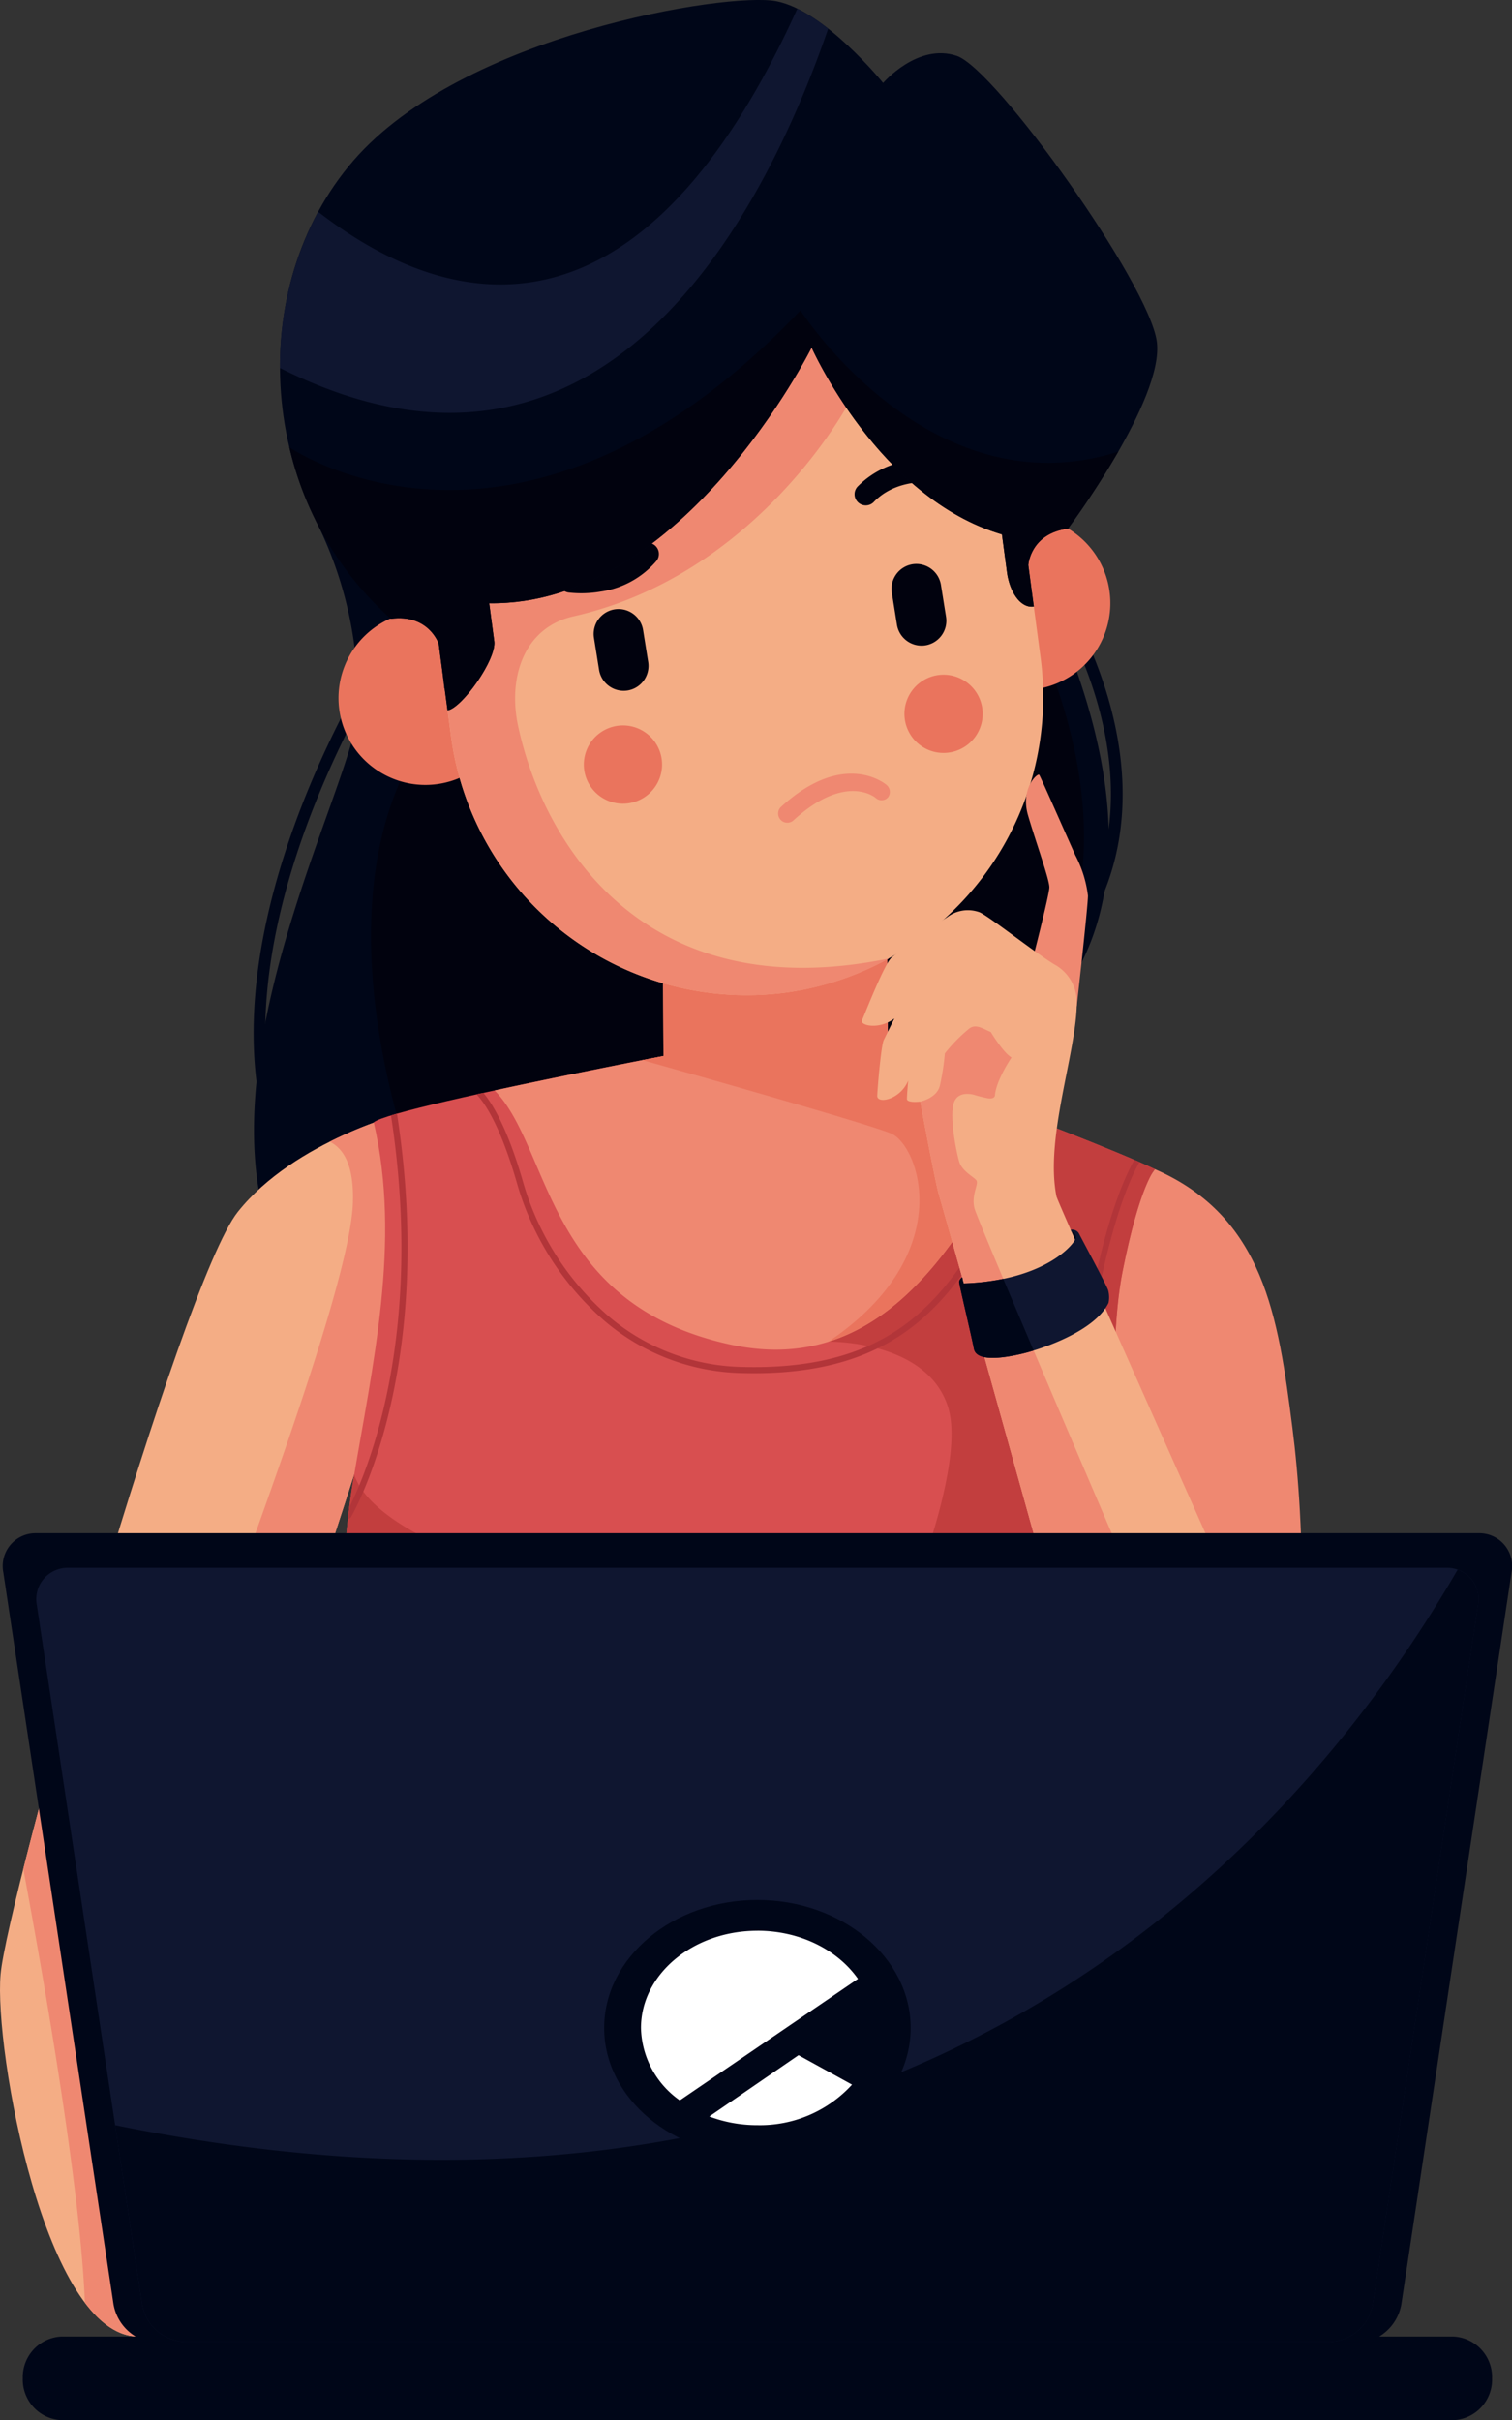 <svg id="Group_825" data-name="Group 825" xmlns="http://www.w3.org/2000/svg" width="206.933" height="331.2" viewBox="0 0 206.933 331.2">
  <rect x="0" y="0" width="206.933" height="331.2" fill="#333333" stroke="none"/>
  <path id="Path_4263" data-name="Path 4263" d="M209.065,212.232a.805.805,0,0,1,1.36.862c-.091.144-31.985,49.7-6.793,78.591a.8.8,0,0,1-1.209,1.058C176.429,262.936,208.972,212.379,209.065,212.232Z" transform="translate(-157.645 -122.45)" fill="#000618" fill-rule="evenodd"/>
  <path id="Path_4264" data-name="Path 4264" d="M284.508,206.583a.8.8,0,1,1,1.358-.856c.052.081,18.271,28.359-.945,50.084a.8.8,0,1,1-1.2-1.064C302.126,233.936,284.557,206.662,284.508,206.583Z" transform="translate(-140.081 -123.704)" fill="#000618" fill-rule="evenodd"/>
  <path id="Path_4265" data-name="Path 4265" d="M214.211,184.228,200.776,199a53.91,53.91,0,0,1,5.793,26.314c-.639,14.929-50.972,97.679,42.014,97.253s41.252-48.4,41.252-48.4,30.673-9.933,15.184-54.345S214.211,184.228,214.211,184.228Z" transform="translate(-157.637 -127.911)" fill="#000618" fill-rule="evenodd"/>
  <path id="Path_4266" data-name="Path 4266" d="M288.1,271.235c-.54-.541-.856-.835-.856-.835a20,20,0,0,0,2.784-1.239,83.782,83.782,0,0,0,7.944-10.492c12.682-19.714-.815-46.817-.815-46.817l-7.176-2.143s-14.291-5.118-18.129-6.4-48.2,1.492-60.782,25.165,1.434,57.992,1.434,57.992,52.311-1.689,55.3-1.9C270.025,284.408,278.625,281.059,288.1,271.235Z" transform="translate(-155.049 -124.147)" fill="#01020e" fill-rule="evenodd"/>
  <path id="Path_4267" data-name="Path 4267" d="M302.643,271.046c14.939,6.523,16.878,20.181,18.819,35.381,1.721,13.48,2.26,33.819-1.289,64.718s-60.021-40.761-60.021-40.761Z" transform="translate(-144.583 -111.046)" fill="#ef8871" fill-rule="evenodd"/>
  <path id="Path_4268" data-name="Path 4268" d="M233.463,271.905l-14.5-7.418s-15.321,3.813-23.16,13.666-31.577,94.064-32.473,104.365,6.083,49.548,18.849,49.548,19.116-85.8,19.116-85.8l10.426-32.16Z" transform="translate(-163.253 -112.31)" fill="#f4ad85" fill-rule="evenodd"/>
  <path id="Path_4269" data-name="Path 4269" d="M232.948,271.905l-14.5-7.418a57.39,57.39,0,0,0-10.587,4.067c1.878.908,3.347,3.227,3.175,8.369-.447,13.439-20.941,64.724-25.419,79.057s-8.062,22.843-8.062,22.843l-9.334-19.575c-.843,3.163-1.611,6.127-2.291,8.827,3.492,18.816,7.835,44.609,8.425,59.354,2.165,2.872,4.606,4.636,7.31,4.636,12.765,0,19.116-85.8,19.116-85.8l10.426-32.16Z" transform="translate(-162.737 -112.31)" fill="#ef8871" fill-rule="evenodd"/>
  <path id="Path_4270" data-name="Path 4270" d="M265.207,255.194s38.533,13.734,49.415,18.906c-.019.02-2.08,2.173-4.42,13.985-2.351,11.871,0,29.115-2.462,46.136-1.781,12.3-10.108,74.518-14.592,108.1l-94.987-7.663c-.029-1.5-.089-3.3-.177-5.335,7.8,6.074,15.278,6.345,10.651-11.4-8.064-30.907-6.5-84.657-3.808-100.782s6.691-33.1,2.884-49.445C210.266,265.4,265.207,255.194,265.207,255.194Z" transform="translate(-156.561 -114.101)" fill="#d84f50" fill-rule="evenodd"/>
  <path id="Path_4271" data-name="Path 4271" d="M289.759,262.958c9.64,3.616,19.43,7.422,24.107,9.646-.019.02-2.08,2.173-4.42,13.985-2.351,11.871,0,29.115-2.462,46.136-.357,2.463-.977,6.929-1.775,12.762-21.461,3.344-84.851,10.605-100.063,9.258a27.083,27.083,0,0,1-3.248-.49c0-16.771.974-31.423,2.172-38.607.068-.413.138-.827.209-1.239,5.369,15.847,72.969,24.705,72.969,24.705s11.21-24.793,8.3-33.976-16.354-8.926-16.354-8.926l.341-8.207s13.44-18.2,16.669-23.735C286.608,263.573,287.864,263.155,289.759,262.958Z" transform="translate(-155.806 -112.605)" fill="#c23e3e" fill-rule="evenodd"/>
  <path id="Path_4272" data-name="Path 4272" d="M294.975,265.151l.794.3c-1.711,6.906-4.005,15.006-7.207,19.779-2.887,4.3-6.259,8.266-11.156,11.1s-11.29,4.538-20.223,4.311a29.911,29.911,0,0,1-18.885-7.142,39.3,39.3,0,0,1-11.966-18.783c-2.46-8.585-4.778-11.446-5.567-12.221l.94-.208c1.1,1.29,3.258,4.582,5.441,12.2a38.439,38.439,0,0,0,11.7,18.371,29.086,29.086,0,0,0,18.362,6.943c8.759.222,15.013-1.436,19.779-4.2s8.053-6.636,10.878-10.844c3.145-4.688,5.418-12.752,7.114-19.612Zm15.828,6.312c.241.1.475.206.7.307-1.853,3.283-4.464,10.179-6.866,24.608-2.877,17.294.42,25.093,2.943,28.375-.027.395-.056.79-.088,1.184-2.706-3.071-6.8-11.012-3.688-29.7,2.358-14.175,5.025-21.253,7-24.775Zm-107.622,49.1q.089-.814.182-1.566c2.166-4.261,10.407-23.01,5.709-53.619.256-.08.525-.159.818-.242,5.4,35.006-6.025,54.751-6.293,55.206a.429.429,0,0,1-.092.117A.424.424,0,0,1,203.181,320.567Z" transform="translate(-155.56 -112.733)" fill="#b23539" fill-rule="evenodd"/>
  <path id="Path_4273" data-name="Path 4273" d="M257.976,220.633l.29,0a15.231,15.231,0,0,1,15.387,15.035l.193,30.851c5.594,2.044,12.286,4.523,18.553,6.916-9.862,21.3-21.492,35.367-40.08,31.336-25.461-5.522-24.555-26.9-32.309-34.783,7.243-1.57,15.741-3.276,23.115-4.718l-.184-29.248A15.284,15.284,0,0,1,257.976,220.633Z" transform="translate(-152.317 -120.76)" fill="#ef8871" fill-rule="evenodd"/>
  <path id="Path_4274" data-name="Path 4274" d="M269.441,229.952a14.905,14.905,0,0,1,.945,5.137l.193,30.851c5.594,2.044,12.286,4.523,18.553,6.916-7.253,15.662-15.464,27.417-26.7,30.936,17.86-12.045,12.37-26.922,8.563-28.491s-34.033-10.043-34.033-10.043l2.891-.567-.184-29.248a15.318,15.318,0,0,1,5.464-11.821C253.192,223.547,261.214,226.045,269.441,229.952Z" transform="translate(-149.05 -120.184)" fill="#ea745d" fill-rule="evenodd"/>
  <path id="Path_4275" data-name="Path 4275" d="M282.609,196.13c.3,0,.592.011.884.031l.008,0h0a11.893,11.893,0,1,1-9.52,3.679c.163,3.518,1.289,7.751,5.787,7.591l-1.033-6.777C278.317,197.912,280.714,196.305,282.609,196.13Z" transform="translate(-142.547 -125.481)" fill="#ea745d" fill-rule="evenodd"/>
  <path id="Path_4276" data-name="Path 4276" d="M210.879,207.376c-.286.079-.568.165-.844.262l-.008,0h0a11.892,11.892,0,1,0,10.152,1.06c.762,3.44.782,7.819-3.6,8.842l-.776-6.813C215.49,207.972,212.757,207.049,210.879,207.376Z" transform="translate(-155.768 -123.326)" fill="#ea745d" fill-rule="evenodd"/>
  <path id="Path_4277" data-name="Path 4277" d="M245.955,152.425h0A40.827,40.827,0,0,1,291.676,187.4l4.884,36.7a40.826,40.826,0,0,1-34.98,45.72h0a40.824,40.824,0,0,1-45.716-34.979l-4.885-36.7A40.824,40.824,0,0,1,245.955,152.425Z" transform="translate(-154.126 -133.97)" fill="#f4ad85" fill-rule="evenodd"/>
  <path id="Path_4278" data-name="Path 4278" d="M245.955,152.425h0a40.842,40.842,0,0,1,45.122,31.6A16.956,16.956,0,0,1,289.219,190l-18.807-1.1s-12.379,23.665-37.8,29.415c-6.835,1.546-8.98,8.435-7.583,14.979,3.4,15.939,17.083,38.78,50.779,31.842a40.353,40.353,0,0,1-14.224,4.688h0a40.825,40.825,0,0,1-45.716-34.979l-4.885-36.7A40.824,40.824,0,0,1,245.955,152.425Z" transform="translate(-154.126 -133.97)" fill="#ef8871" fill-rule="evenodd"/>
  <path id="Path_4279" data-name="Path 4279" d="M234.795,220.192a5.354,5.354,0,1,1-4.486,6.1A5.354,5.354,0,0,1,234.795,220.192Z" transform="translate(-150.345 -120.856)" fill="#ea745d" fill-rule="evenodd"/>
  <path id="Path_4280" data-name="Path 4280" d="M271.584,214.371a5.354,5.354,0,1,1-4.486,6.1A5.356,5.356,0,0,1,271.584,214.371Z" transform="translate(-143.256 -121.978)" fill="#ea745d" fill-rule="evenodd"/>
  <path id="Path_4281" data-name="Path 4281" d="M229.085,202.948a1.529,1.529,0,0,0-.379,3.034,15.506,15.506,0,0,0,4.383-.124,12.278,12.278,0,0,0,7.655-4.205,1.53,1.53,0,0,0-2.359-1.948C236.153,202.414,232.444,203.3,229.085,202.948Z" transform="translate(-150.899 -124.898)" fill="#01020e" fill-rule="evenodd"/>
  <path id="Path_4282" data-name="Path 4282" d="M287.694,278.027s1.554-.224,1.9.994-4.8,7.769-5.138,7.993-10.553-1.064-10.553-1.064-.539-.5-.425-.892a1.9,1.9,0,0,1,.494-.728Z" transform="translate(-142.017 -109.705)" fill="#000618" fill-rule="evenodd"/>
  <path id="Path_4283" data-name="Path 4283" d="M273.514,192.923c-3.341-.6-7.083-.06-9.544,2.475a1.53,1.53,0,1,1-2.193-2.132,12.273,12.273,0,0,1,7.972-3.571,15.519,15.519,0,0,1,4.375.233,1.529,1.529,0,0,1-.609,3Z" transform="translate(-144.353 -126.732)" fill="#01020e" fill-rule="evenodd"/>
  <path id="Path_4284" data-name="Path 4284" d="M224.014,219.445s.359,2.7.692,5.2-4.473,9.206-6.393,9.46l-1.217-9.141s-1.373-4.084-6.548-3.393c-18.312-16.146-20.075-45.407-5.123-62.692s51.237-23.093,57.876-21.82,14.625,11.187,14.625,11.187,4.754-5.534,10.1-3.7,26.308,31.2,27.36,39.1-12.156,25.586-12.156,25.586c-5.176.688-5.433,4.988-5.433,4.988l.756,5.683c-1.92.256-3.337-2.174-3.67-4.679s-.693-5.2-.693-5.2c-16.889-4.959-26.049-25.578-26.049-25.578S250.539,219.794,224.014,219.445Z" transform="translate(-157.063 -136.894)" fill="#000618" fill-rule="evenodd"/>
  <path id="Path_4285" data-name="Path 4285" d="M195.381,187.061A44.614,44.614,0,0,1,200.6,165.68c16.559,12.828,43.307,21.418,65.586-27.793a24.249,24.249,0,0,1,4.222,2.738C261.783,165.651,239.739,209.354,195.381,187.061Z" transform="translate(-157.062 -136.702)" fill="#0f1630" fill-rule="evenodd"/>
  <path id="Path_4286" data-name="Path 4286" d="M223.807,212.582s.359,2.7.692,5.2-4.473,9.206-6.393,9.46l-1.217-9.141s-1.373-4.084-6.548-3.393a44.942,44.942,0,0,1-13.886-23.479c.024.017,31.368,21.788,69.956-18.719,0,0,17.655,27.534,43.485,19.332a118.7,118.7,0,0,1-6.877,10.53c-5.176.688-5.433,4.988-5.433,4.988l.757,5.683c-1.921.256-3.338-2.174-3.671-4.679s-.693-5.2-.693-5.2c-16.889-4.959-26.049-25.578-26.049-25.578S250.332,212.931,223.807,212.582Z" transform="translate(-156.855 -130.031)" fill="#01020e" fill-rule="evenodd"/>
  <path id="Path_4287" data-name="Path 4287" d="M285.29,256.745l2.642.72s1.547-13.786,1.534-15.122a15.978,15.978,0,0,0-1.716-5.508c-1.019-2.252-4.755-10.763-4.956-11.035s-2.617,1.825-1.528,5.553,2.934,8.776,2.917,9.855-2.484,10.629-2.484,10.629Z" transform="translate(-140.569 -119.768)" fill="#ef8871" fill-rule="evenodd"/>
  <path id="Path_4288" data-name="Path 4288" d="M291.57,253.872a5.873,5.873,0,0,0-3.078-5.118c-2.648-1.607-8.9-6.559-10.234-7.138a4.662,4.662,0,0,0-4.444.693,78.463,78.463,0,0,0-7.64,5.544c-1.053,1.095-3.679,7.841-4,8.549s2.32,1.35,4.427-.246c0,0-1.1,2.214-1.457,2.964s-.842,6.454-.885,7.61,3.153.578,4.238-2.08c0,0-.174,1.914-.175,2.509s1.828.371,1.828.371,2.109,11.439,2.582,12.867,18.633,66.729,18.633,66.729l26.27-1.586s-28.657-64.091-28.847-65.033C287.16,272.442,291.6,260.65,291.57,253.872Z" transform="translate(-144.199 -116.775)" fill="#f4ad85" fill-rule="evenodd"/>
  <path id="Path_4289" data-name="Path 4289" d="M268.854,264.952l.112.6h0l.041.219,0,.021,0,.01.006.031.006.032.006.032.006.027v0l.007.033.011.067.007.035v0l.02.1.007.037c.562,3.013,1.971,10.472,2.347,11.607.349,1.059,10.426,37.24,15.611,55.871a75.331,75.331,0,0,0,10.032-4.938s-20.324-47.31-20.8-49.174.643-3.343.25-3.846-1.961-1.232-2.352-2.576-1.344-6.1-.728-8.006c.475-1.469,2.018-1.289,2.7-1.131a17.871,17.871,0,0,0,1.993.5c1.019.135.942-.488.942-.488.224-2.106,2.27-5.106,2.27-5.106-1.114-.606-2.84-3.477-2.84-3.477-1.138-.491-2.031-1.124-2.92-.5a22,22,0,0,0-3.369,3.422,33.3,33.3,0,0,1-.683,4.428C271.119,264.489,268.854,264.952,268.854,264.952Z" transform="translate(-142.906 -114.198)" fill="#ef8871" fill-rule="evenodd"/>
  <g id="Group_824" data-name="Group 824" transform="translate(0.39 209.821)">
    <path id="Path_4290" data-name="Path 4290" d="M171.187,416.439H361.634a5.547,5.547,0,0,0,5.319-5.722h0a5.547,5.547,0,0,0-5.319-5.721H171.187a5.548,5.548,0,0,0-5.319,5.721h0A5.548,5.548,0,0,0,171.187,416.439Z" transform="translate(-163.139 -295.06)" fill="#000618" fill-rule="evenodd"/>
    <path id="Path_4291" data-name="Path 4291" d="M365.529,312.819H168.173a4.491,4.491,0,0,0-4.533,5.336l15.084,100.182a6.451,6.451,0,0,0,6.14,5.337H348.838a6.453,6.453,0,0,0,6.141-5.337l15.084-100.182A4.491,4.491,0,0,0,365.529,312.819Z" transform="translate(-163.58 -312.819)" fill="#000618" fill-rule="evenodd"/>
    <path id="Path_4292" data-name="Path 4292" d="M360.4,316.789H171.82a4.292,4.292,0,0,0-4.332,5.1L181.9,417.613a6.164,6.164,0,0,0,5.867,5.1h156.68a6.164,6.164,0,0,0,5.868-5.1l14.413-95.725A4.291,4.291,0,0,0,360.4,316.789Z" transform="translate(-162.838 -312.054)" fill="#0f1630" fill-rule="evenodd"/>
    <path id="Path_4293" data-name="Path 4293" d="M176.465,393.021l3.7,24.551a6.164,6.164,0,0,0,5.867,5.1h156.68a6.164,6.164,0,0,0,5.868-5.1l14.413-95.725A4.285,4.285,0,0,0,360.2,317C338.616,354.237,285.572,415.228,176.465,393.021Z" transform="translate(-161.097 -312.013)" fill="#000618" fill-rule="evenodd"/>
    <path id="Path_4294" data-name="Path 4294" d="M253.556,389.922c11.553,0,20.976-7.866,20.976-17.51S265.11,354.9,253.556,354.9s-20.974,7.866-20.974,17.508S242,389.922,253.556,389.922Z" transform="translate(-150.285 -304.71)" fill="#000618" fill-rule="evenodd"/>
    <path id="Path_4295" data-name="Path 4295" d="M252.743,358.429c5.868,0,10.994,2.647,13.76,6.588l-24.385,16.631a12.437,12.437,0,0,1-5.312-9.915c0-7.347,7.136-13.3,15.938-13.3Zm12.948,21.063-7.323-4.031-12.213,8.39a18.546,18.546,0,0,0,6.588,1.187A17.054,17.054,0,0,0,265.69,379.492Z" transform="translate(-149.471 -304.031)" fill="#fff" fill-rule="evenodd"/>
  </g>
  <path id="Path_4296" data-name="Path 4296" d="M268.424,201.641h0a3.41,3.41,0,0,0-2.825,3.893l.7,4.383a3.411,3.411,0,0,0,3.894,2.825h0a3.411,3.411,0,0,0,2.825-3.9l-.7-4.382A3.412,3.412,0,0,0,268.424,201.641Z" transform="translate(-143.542 -124.427)" fill="#01020e" fill-rule="evenodd"/>
  <path id="Path_4297" data-name="Path 4297" d="M234.241,206.82h0a3.41,3.41,0,0,0-2.825,3.894l.7,4.382a3.412,3.412,0,0,0,3.9,2.825h0a3.41,3.41,0,0,0,2.823-3.9l-.7-4.382A3.41,3.41,0,0,0,234.241,206.82Z" transform="translate(-150.128 -123.429)" fill="#01020e" fill-rule="evenodd"/>
  <path id="Path_4298" data-name="Path 4298" d="M267.358,227.188a1.238,1.238,0,0,1,.241,1.706,1.18,1.18,0,0,1-1.686.1c-.012-.011-4.078-3.558-11.324,3.115a1.26,1.26,0,0,1-1.711-1.839C261.625,222.217,267.341,227.175,267.358,227.188Z" transform="translate(-146.052 -119.79)" fill="#ef8871" fill-rule="evenodd"/>
  <path id="Path_4299" data-name="Path 4299" d="M288.693,278.264a.767.767,0,0,1,.612.735c.083.671-3.978,5.949-15.342,6.349,0,0-.272-.085-.314-.259s.137-.37.137-.37l-.058-.212s-.409.293-.409.644,1.68,7.37,2.017,9.133,3.789,1.356,6.71.649,9.882-3.144,11.711-6.919a3.651,3.651,0,0,0-.056-1.765c-.28-.812-3.807-7.348-3.989-7.74a1.091,1.091,0,0,0-1.133-.509Z" transform="translate(-142.046 -109.71)" fill="#0f1630" fill-rule="evenodd"/>
  <path id="Path_4300" data-name="Path 4300" d="M279.358,283.668a32.088,32.088,0,0,1-5.4.625s-.272-.085-.314-.259.137-.37.137-.37l-.058-.212s-.409.293-.409.644,1.68,7.37,2.017,9.133,3.789,1.356,6.71.649c.414-.1.912-.235,1.466-.405l-4.153-9.8Z" transform="translate(-142.046 -108.656)" fill="#000618" fill-rule="evenodd"/>
</svg>
